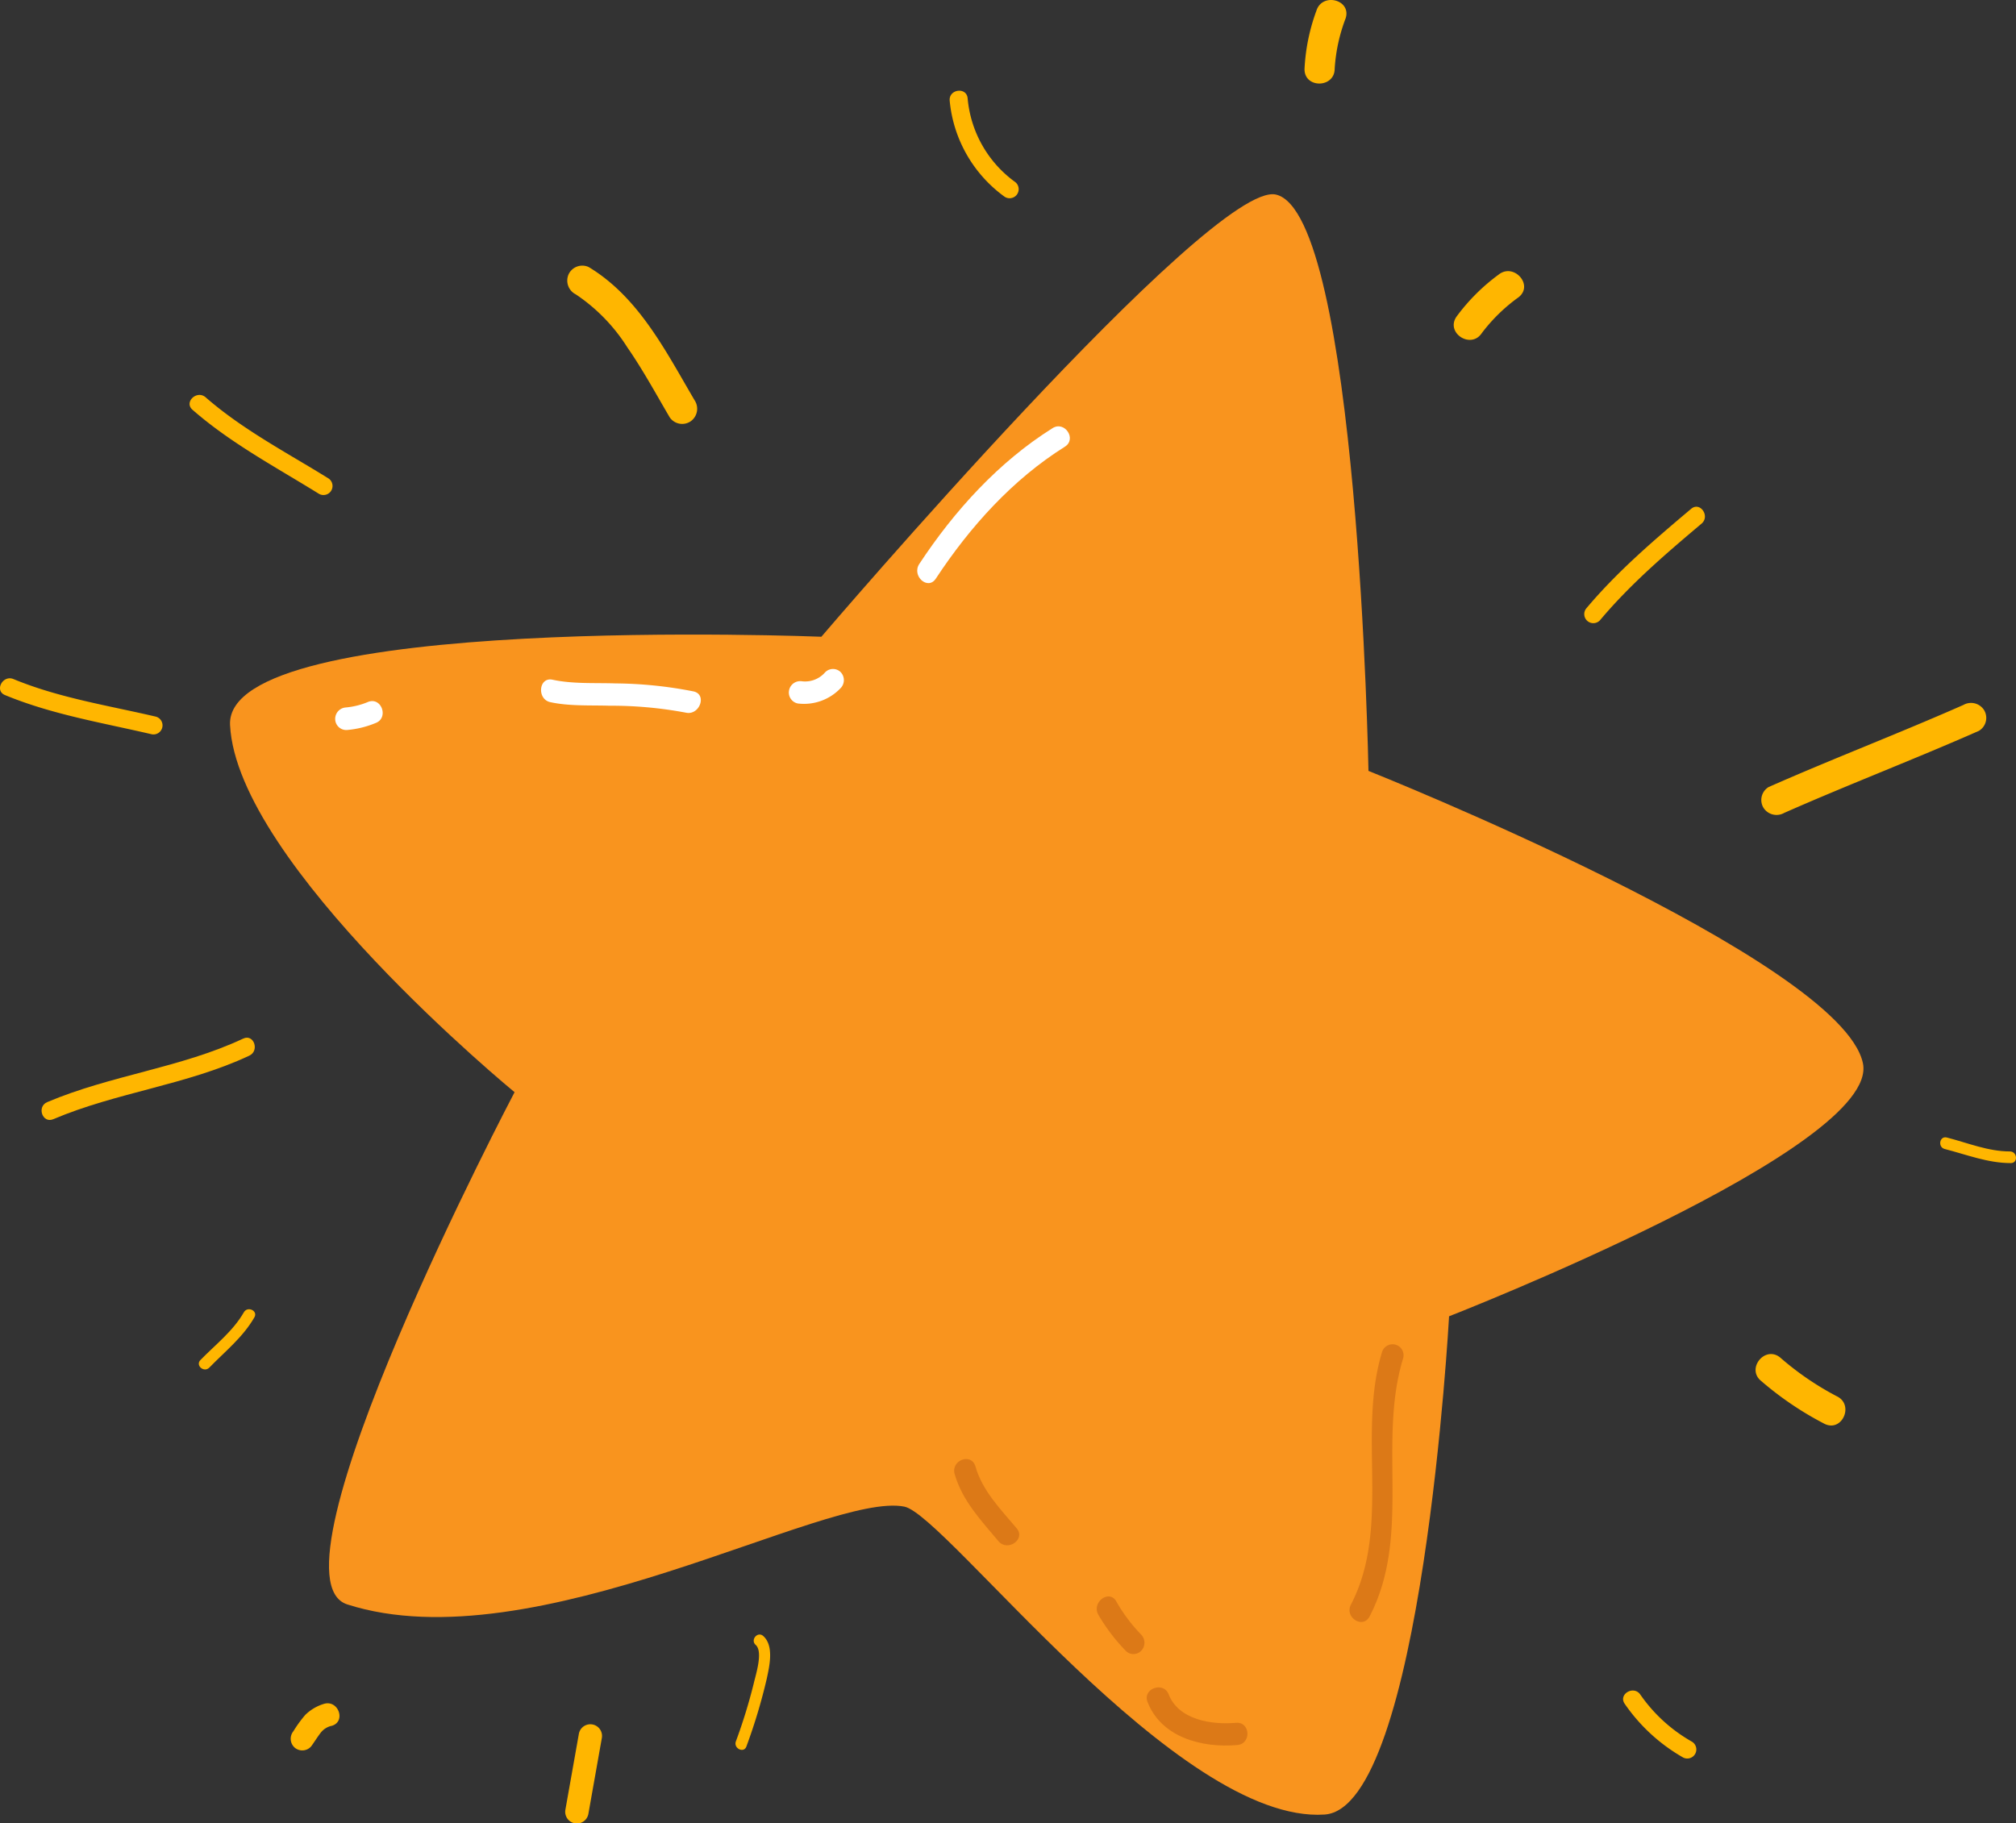 <svg xmlns="http://www.w3.org/2000/svg" width="294.117" height="266.017" viewBox="0 0 294.117 266.017">
  <rect x="0" y="0" width="294.117" height="266.017" fill="#333333" stroke="none"/>
  <g id="Group_2601" data-name="Group 2601" transform="translate(-108.692 -179.277)">
    <path id="Path_3509" data-name="Path 3509" d="M649.876,938.142l-.76-.187a.978.978,0,1,0-.469,1.9l.76.188a.978.978,0,0,0,.469-1.9Z" transform="translate(-376.608 -529.874)" fill="#913733"/>
    <path id="Path_3510" data-name="Path 3510" d="M641.855,975.95l-.042.009a.974.974,0,0,0-1.53,1.185,1.678,1.678,0,0,0,.944.729,2.346,2.346,0,0,0,1.182-.047.983.983,0,0,0,.661-1.216A1,1,0,0,0,641.855,975.95Z" transform="translate(-371.187 -556.23)" fill="#913733"/>
    <path id="Path_3511" data-name="Path 3511" d="M692.455,949.361a.767.767,0,0,0,.408,1.053c.549.182,1.139.3,1.644.465a.906.906,0,0,0,1.131-.41.767.767,0,0,0-.409-1.053c-.548-.183-1.138-.3-1.645-.465A.9.9,0,0,0,692.455,949.361Z" transform="translate(-407.672 -537.534)" fill="#913733"/>
    <path id="Path_3512" data-name="Path 3512" d="M690.367,985.168c-.1-.09-.2-.184-.3-.279a1.3,1.3,0,0,0-1.618-.1.888.888,0,0,0-.115,1.38,2.735,2.735,0,0,0,1.655.908,1.111,1.111,0,0,0,1.226-.907,1,1,0,0,0-.845-1Z" transform="translate(-404.654 -562.443)" fill="#913733"/>
    <path id="Path_3519" data-name="Path 3519" d="M386.063,357.393s-1.525-81.284-13.491-84.091c-9.391-2.2-66.326,64.517-66.326,64.517s-87.078-3.516-86.269,12.873c1,20.325,41.51,53.582,41.51,53.582s-37.166,70.656-24.408,74.741c27.285,8.736,69.96-16.537,81.271-14.269,6.124,1.227,39.856,46.373,61.32,44.928,14.227-.958,18.151-72.7,18.151-72.7S460.8,412.425,458.2,400.052C455.026,384.9,386.063,357.393,386.063,357.393Z" transform="translate(-77.723 -65.633)" fill="#f9941e"/>
    <path id="Path_3520" data-name="Path 3520" d="M579.434,895.372c-2.33-2.78-4.988-5.431-6.028-9.046-.585-2.035-3.613-.909-3.031,1.116,1.127,3.916,3.868,6.785,6.394,9.8C578.1,898.822,580.773,896.969,579.434,895.372Z" transform="translate(-322.408 -493.082)" fill="#dc7917"/>
    <path id="Path_3521" data-name="Path 3521" d="M645.7,957.253a23.915,23.915,0,0,1-3.552-4.743c-.982-1.862-3.634.027-2.665,1.865a27.463,27.463,0,0,0,4.1,5.38,1.581,1.581,0,0,0,2.264-.18A1.713,1.713,0,0,0,645.7,957.253Z" transform="translate(-370.577 -539.524)" fill="#dc7917"/>
    <path id="Path_3522" data-name="Path 3522" d="M676.492,1000.915c-3.572.311-8.384-.422-9.829-4.157-.748-1.933-3.837-.835-3.087,1.1,2.006,5.182,7.941,6.752,13.1,6.3C678.768,1003.976,678.581,1000.733,676.492,1000.915Z" transform="translate(-387.474 -570.257)" fill="#dc7917"/>
    <path id="Path_3523" data-name="Path 3523" d="M766.318,830.888c-3.635,11.961,1.346,25.5-4.537,36.839-.97,1.872,1.754,3.6,2.727,1.724,6.146-11.847,1.131-25.3,4.886-37.648A1.6,1.6,0,0,0,766.318,830.888Z" transform="translate(-456.002 -454.317)" fill="#dc7917"/>
    <path id="Path_3524" data-name="Path 3524" d="M392.711,509.784a60.829,60.829,0,0,0-11.391-1.17c-3.02-.1-6.228.1-9.191-.539-2.016-.433-2.317,2.846-.321,3.276,2.782.6,5.79.434,8.626.519a58.678,58.678,0,0,1,11.145,1.012C393.566,513.332,394.727,510.24,392.711,509.784Z" transform="translate(-182.827 -229.619)" fill="#fff"/>
    <path id="Path_3525" data-name="Path 3525" d="M497.825,503.358a1.6,1.6,0,0,0-2.264.179,3.856,3.856,0,0,1-3.323,1.225,1.658,1.658,0,0,0-1.869,1.344,1.629,1.629,0,0,0,1.287,1.9,7.352,7.352,0,0,0,6.317-2.328A1.682,1.682,0,0,0,497.825,503.358Z" transform="translate(-266.562 -226.081)" fill="#fff"/>
    <path id="Path_3526" data-name="Path 3526" d="M572.187,385.828c-7.836,4.911-14.334,12.045-19.447,19.816-1.151,1.749,1.251,3.908,2.411,2.144,4.972-7.556,11.2-14.47,18.821-19.246C575.754,387.427,573.953,384.721,572.187,385.828Z" transform="translate(-309.93 -144.082)" fill="#fff"/>
    <path id="Path_3527" data-name="Path 3527" d="M275.689,518.617a10.851,10.851,0,0,1-3.354.83,1.668,1.668,0,0,0-1.474,1.788,1.617,1.617,0,0,0,1.723,1.494,13.992,13.992,0,0,0,4.157-1.013C278.7,521,277.645,517.9,275.689,518.617Z" transform="translate(-113.263 -236.935)" fill="#fff"/>
    <path id="Path_3528" data-name="Path 3528" d="M158.221,681.51c-9.145,4.287-19.341,5.339-28.6,9.272-1.565.664-.688,3.158.881,2.492,9.264-3.933,19.46-4.985,28.6-9.271C160.635,683.285,159.763,680.787,158.221,681.51Z" transform="translate(-14.04 -350.691)" fill="#ffb600"/>
    <path id="Path_3529" data-name="Path 3529" d="M220.674,382.554c-6.086-3.775-12.5-7.1-17.921-11.834-1.271-1.11-3.207.693-1.92,1.816,5.608,4.9,12.153,8.359,18.445,12.262A1.322,1.322,0,0,0,220.674,382.554Z" transform="translate(-64.059 -133.469)" fill="#ffb600"/>
    <path id="Path_3530" data-name="Path 3530" d="M570.746,224.279c-.153-1.7-2.773-1.344-2.62.347a19.539,19.539,0,0,0,7.982,13.989,1.322,1.322,0,0,0,1.581-2.118A16.9,16.9,0,0,1,570.746,224.279Z" transform="translate(-320.883 -30.654)" fill="#ffb600"/>
    <path id="Path_3531" data-name="Path 3531" d="M890.651,424.771c-5.391,4.545-10.774,9.135-15.319,14.553a1.323,1.323,0,0,0,2.014,1.712c4.4-5.249,9.6-9.7,14.818-14.1C893.457,425.847,891.955,423.671,890.651,424.771Z" transform="translate(-535.233 -171.252)" fill="#ffb600"/>
    <path id="Path_3532" data-name="Path 3532" d="M903.975,1004.73a22.875,22.875,0,0,1-7.536-6.884c-.983-1.384-3.247-.019-2.26,1.371a25.939,25.939,0,0,0,8.536,7.835A1.322,1.322,0,0,0,903.975,1004.73Z" transform="translate(-548.448 -571.321)" fill="#ffb600"/>
    <path id="Path_3533" data-name="Path 3533" d="M386.23,307.952a2.208,2.208,0,0,0-2.936,1.041,2.249,2.249,0,0,0,1.041,2.937,25.92,25.92,0,0,1,7.516,7.727c2.275,3.28,4.181,6.8,6.2,10.238a2.21,2.21,0,0,0,3.067.544,2.243,2.243,0,0,0,.544-3.067C397.472,320.247,393.547,312.373,386.23,307.952Z" transform="translate(-191.642 -89.703)" fill="#ffb600"/>
    <path id="Path_3534" data-name="Path 3534" d="M818.541,310.984a28.572,28.572,0,0,0-6.16,6.159c-1.582,2.362,2.124,4.745,3.7,2.387a24.832,24.832,0,0,1,5.394-5.26C823.7,312.485,820.744,309.214,818.541,310.984Z" transform="translate(-491.218 -91.634)" fill="#ffb600"/>
    <path id="Path_3535" data-name="Path 3535" d="M990.322,519.747c-9.4,4.152-19.009,7.826-28.412,11.978a2.2,2.2,0,0,0-.755,3.022,2.256,2.256,0,0,0,3.022.754c9.4-4.151,19.009-7.826,28.413-11.978a2.2,2.2,0,0,0,.753-3.022A2.254,2.254,0,0,0,990.322,519.747Z" transform="translate(-595.189 -237.609)" fill="#ffb600"/>
    <path id="Path_3536" data-name="Path 3536" d="M969.881,840.612a42.466,42.466,0,0,1-8.267-5.659c-2.208-1.786-4.979,1.638-2.771,3.424a47.472,47.472,0,0,0,9.276,6.272C970.683,845.873,972.444,841.834,969.881,840.612Z" transform="translate(-593.216 -457.602)" fill="#ffb600"/>
    <path id="Path_3538" data-name="Path 3538" d="M211.443,813.213c-1.583,2.76-4.151,4.724-6.341,6.973-.769.789.537,1.885,1.3,1.1,2.312-2.374,4.91-4.431,6.581-7.343C213.529,812.991,211.985,812.268,211.443,813.213Z" transform="translate(-67.173 -442.459)" fill="#ffb600"/>
    <path id="Path_3539" data-name="Path 3539" d="M468.557,970.4c-.823-.733-1.923.569-1.1,1.3,1.108.986,0,4.359-.264,5.522a78.674,78.674,0,0,1-2.632,8.558c-.362,1.027,1.173,1.767,1.538.734a81.722,81.722,0,0,0,2.973-9.9C469.455,974.825,470.159,971.829,468.557,970.4Z" transform="translate(-248.513 -552.406)" fill="#ffb600"/>
    <path id="Path_3540" data-name="Path 3540" d="M254.175,1003.533a6.551,6.551,0,0,0-2.718,1.614,18.445,18.445,0,0,0-1.724,2.371,1.733,1.733,0,0,0,.195,2.4,1.71,1.71,0,0,0,2.4-.194c.48-.656.9-1.353,1.4-2a2.752,2.752,0,0,1,1.629-1C257.451,1006.074,256.268,1002.879,254.175,1003.533Z" transform="translate(-98.236 -575.635)" fill="#ffb600"/>
    <path id="Path_3541" data-name="Path 3541" d="M384.118,1015.108l-1.965,11.07a1.7,1.7,0,0,0,3.355.6l1.964-11.071A1.7,1.7,0,0,0,384.118,1015.108Z" transform="translate(-190.976 -582.834)" fill="#ffb600"/>
    <path id="Path_3542" data-name="Path 3542" d="M741.549,180.826a28.566,28.566,0,0,0-1.74,8.535c-.016,2.843,4.389,2.786,4.4-.052a24.816,24.816,0,0,1,1.6-7.363C746.678,179.234,742.409,178.136,741.549,180.826Z" transform="translate(-440.799)" fill="#ffb600"/>
    <path id="Path_3543" data-name="Path 3543" d="M131.423,513.075c-6.974-1.63-14.111-2.728-20.765-5.48-1.559-.645-2.816,1.682-1.238,2.335,6.879,2.845,14.189,4.033,21.4,5.718A1.322,1.322,0,0,0,131.423,513.075Z" transform="translate(0 -229.233)" fill="#ffb600"/>
    <path id="Path_3544" data-name="Path 3544" d="M1057.514,731.643c-3.182,0-6.162-1.251-9.2-2.032-1.067-.274-1.369,1.4-.312,1.675,3.21.825,6.286,2.056,9.644,2.056C1058.744,733.342,1058.6,731.643,1057.514,731.643Z" transform="translate(-655.594 -384.356)" fill="#ffb600"/>
  </g>
</svg>
